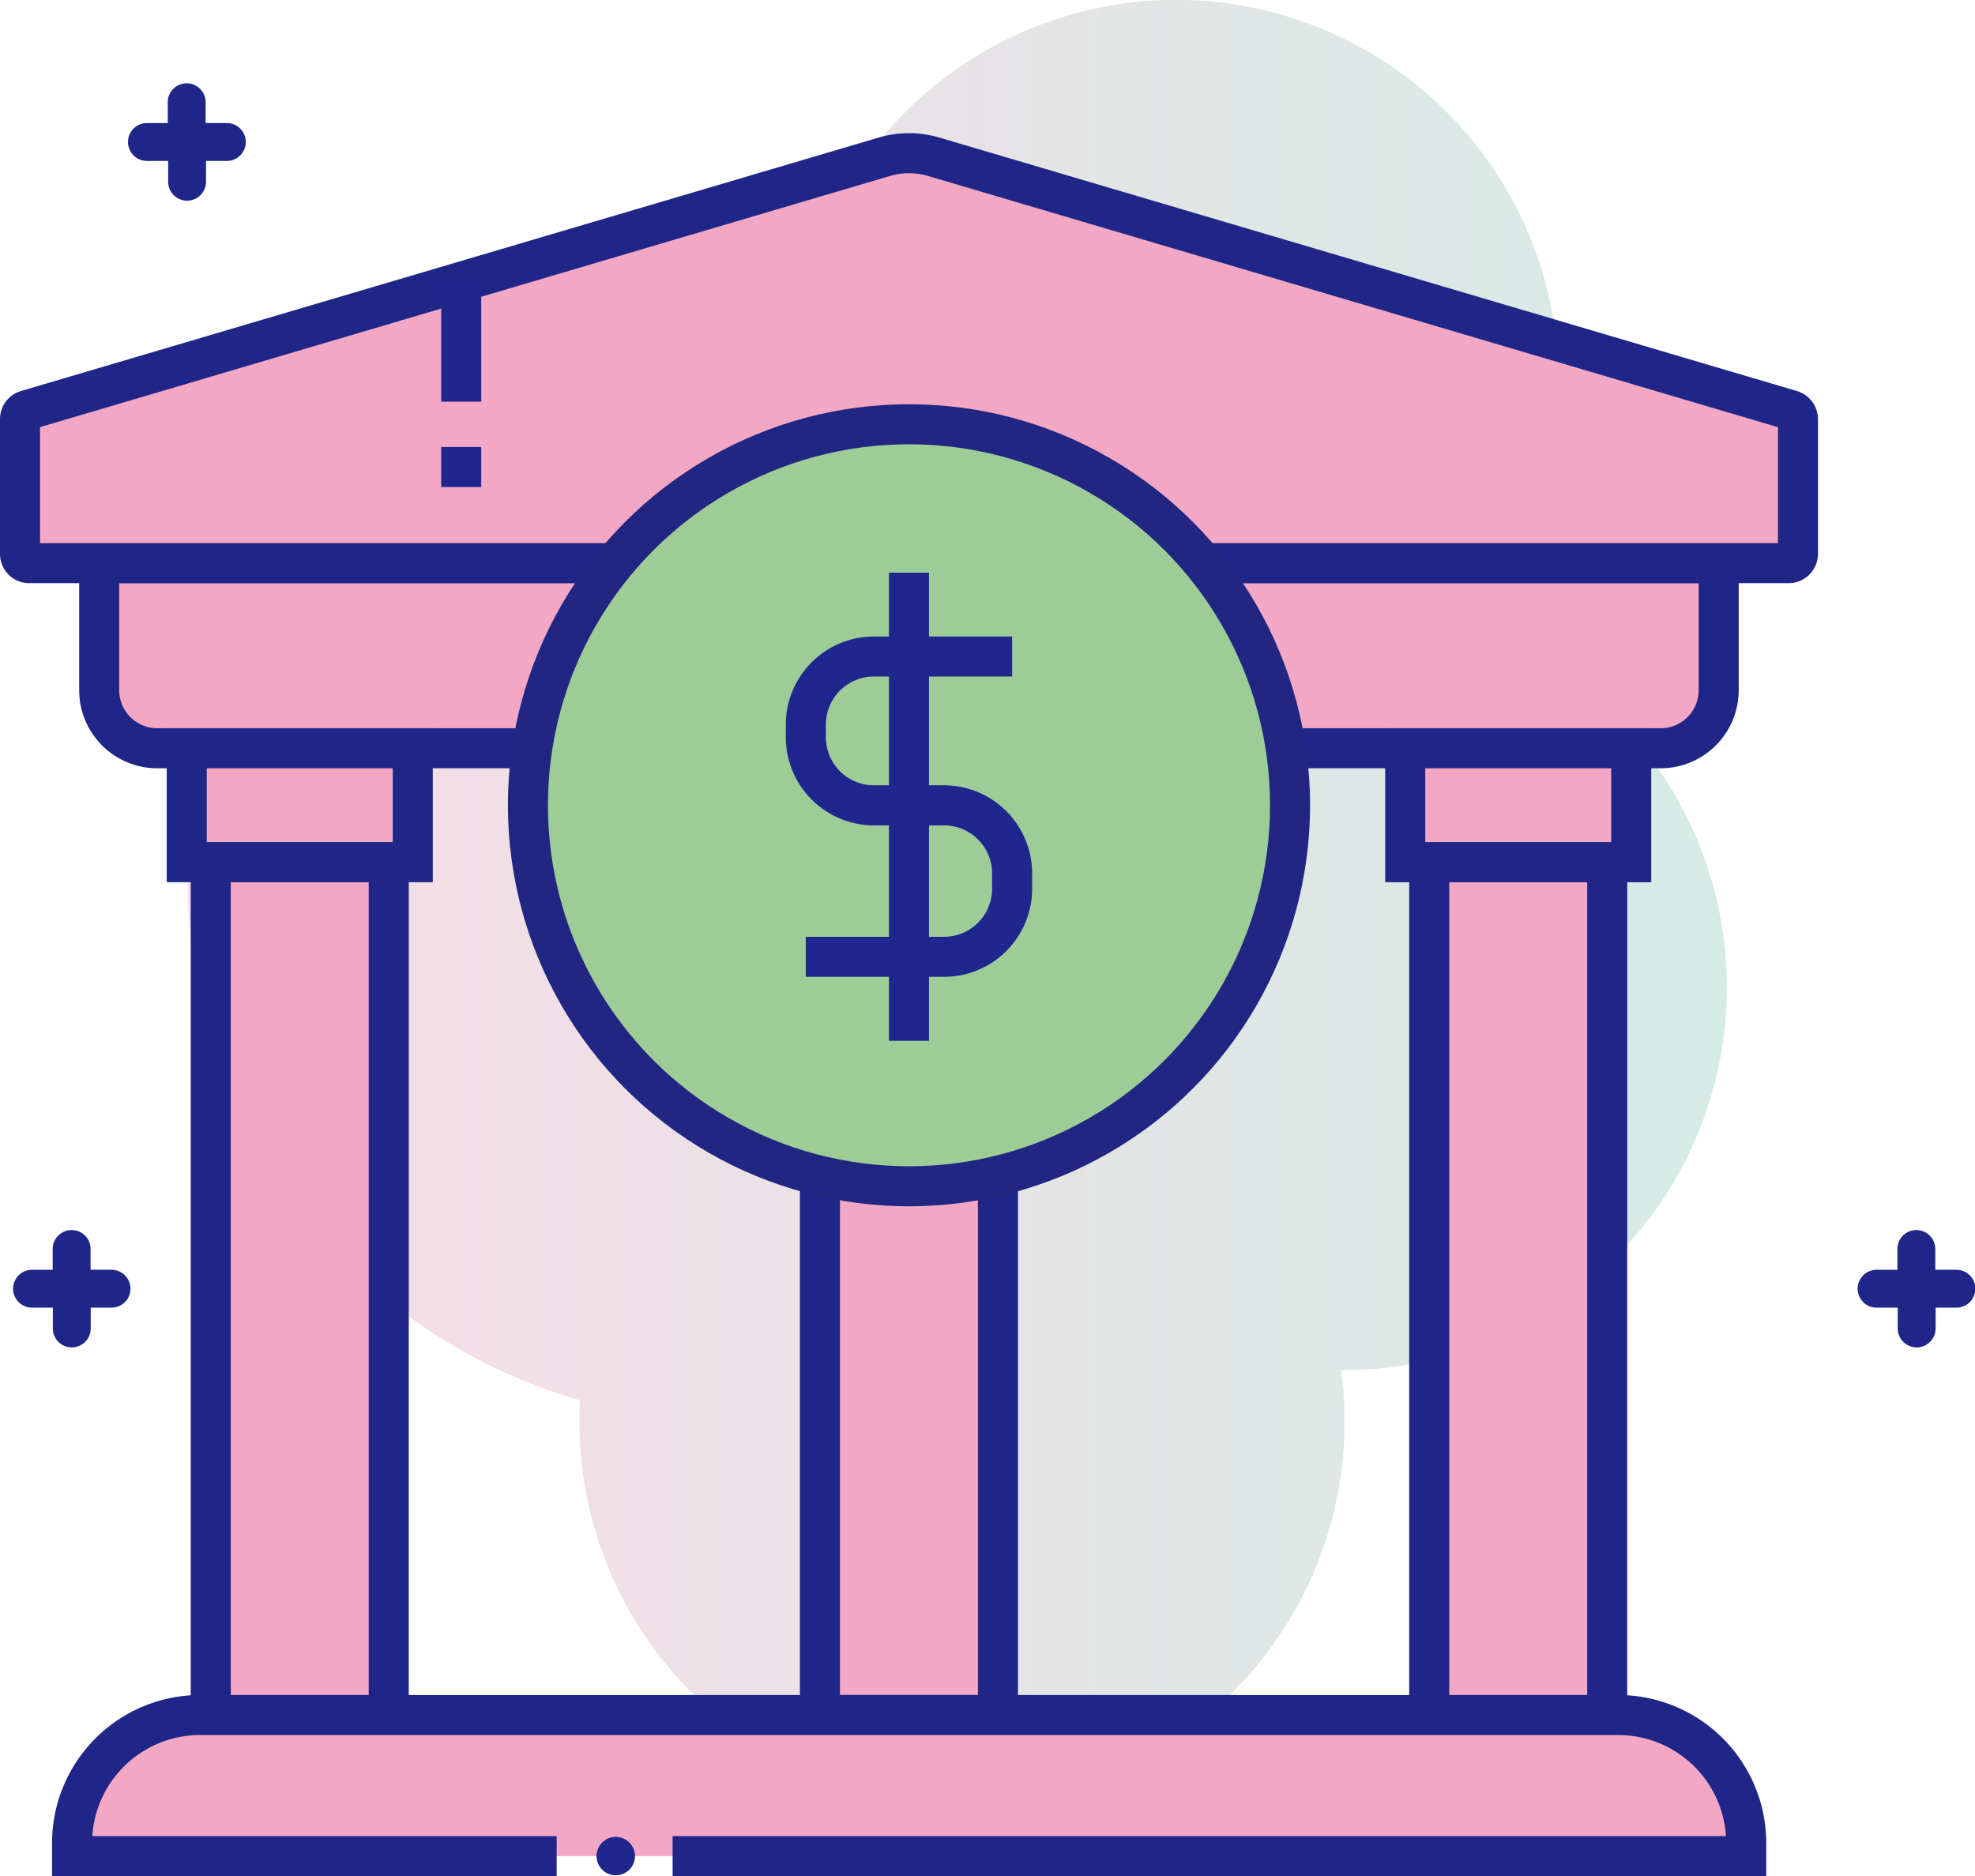 <svg xmlns="http://www.w3.org/2000/svg" xmlns:xlink="http://www.w3.org/1999/xlink" viewBox="0 0 246.65 234.33"><defs><style>.cls-1{isolation:isolate;}.cls-2{opacity:0.4;mix-blend-mode:multiply;fill:url(#linear-gradient);}.cls-3{fill:#f2a7c5;stroke:#1f2687;}.cls-3,.cls-4,.cls-5{stroke-miterlimit:10;stroke-width:5px;}.cls-4{fill:#9dcc96;stroke:#212683;}.cls-5{fill:none;stroke:#1f268e;}.cls-6{fill:#1f2687;}.cls-7{fill:#1f268e;}</style><linearGradient id="linear-gradient" x1="23.17" y1="112.62" x2="215.69" y2="112.62" gradientUnits="userSpaceOnUse"><stop offset="0" stop-color="#efa6c2"/><stop offset="1" stop-color="#96cdbd"/></linearGradient></defs><title>Bank</title><g class="cls-1"><g id="Layer_2" data-name="Layer 2"><g id="Layer_1-2" data-name="Layer 1"><path class="cls-2" d="M183.64,78.28a47.78,47.78,0,1,0-84.3-35.39,67.56,67.56,0,0,0-26.91,132q-.07,1.26-.07,2.53a47.78,47.78,0,1,0,95.12-6.3h.43a47.78,47.78,0,0,0,15.72-92.89Z"/><path class="cls-3" d="M76.78,70.34H12.39V86.21a7.25,7.25,0,0,0,7.25,7.25H66.46"/><path class="cls-3" d="M160.57,93.46h46.82a7.25,7.25,0,0,0,7.25-7.25V70.34H150.25"/><rect class="cls-3" x="23.32" y="93.46" width="28.23" height="14.23"/><rect class="cls-3" x="26.32" y="107.7" width="22.23" height="106.52"/><line class="cls-3" x1="126.28" y1="107.69" x2="124.63" y2="107.69"/><line class="cls-3" x1="100.75" y1="93.46" x2="99.4" y2="93.46"/><polyline class="cls-3" points="102.4 146.85 102.4 214.21 124.63 214.21 124.63 146.85"/><rect class="cls-3" x="175.49" y="93.46" width="28.23" height="14.23"/><rect class="cls-3" x="178.49" y="107.7" width="22.23" height="106.52"/><path class="cls-3" d="M150.25,70.34h73.13a1.16,1.16,0,0,0,1.16-1.15V52.35a1.17,1.17,0,0,0-.83-1.11L116.6,19.58a10.94,10.94,0,0,0-6.16,0L3.32,51.24a1.16,1.16,0,0,0-.82,1.11V69.19a1.15,1.15,0,0,0,1.15,1.15H76.78"/><circle class="cls-4" cx="113.52" cy="100.58" r="47.59"/><line class="cls-5" x1="100.75" y1="93.46" x2="99.4" y2="93.46"/><path class="cls-3" d="M84,231.83H218.08v-1.62a16,16,0,0,0-16-16H25a16,16,0,0,0-16,16v1.62H69.52"/><path class="cls-5" d="M126.4,82H109.15a8.51,8.51,0,0,0-8.51,8.51v1.57a8.51,8.51,0,0,0,8.51,8.51h8.74a8.51,8.51,0,0,1,8.51,8.51V111a8.51,8.51,0,0,1-8.51,8.51H100.63"/><polyline class="cls-5" points="113.52 71.53 113.52 81.98 113.52 119.54 113.52 130"/><path class="cls-6" d="M28.28,15.37h-2.6v-2.6a2.36,2.36,0,1,0-4.73,0v2.6h-2.6a2.36,2.36,0,0,0,0,4.73H21v2.6a2.36,2.36,0,0,0,4.73,0V20.1h2.6a2.36,2.36,0,1,0,0-4.73Z"/><path class="cls-6" d="M244.29,158.59h-2.6V156a2.36,2.36,0,1,0-4.73,0v2.6h-2.6a2.36,2.36,0,0,0,0,4.73H237v2.6a2.36,2.36,0,0,0,4.73,0v-2.6h2.6a2.36,2.36,0,1,0,0-4.73Z"/><path class="cls-6" d="M13.91,158.59h-2.6V156a2.36,2.36,0,1,0-4.73,0v2.6H4a2.36,2.36,0,0,0,0,4.73h2.6v2.6a2.36,2.36,0,0,0,4.73,0v-2.6h2.6a2.36,2.36,0,1,0,0-4.73Z"/><circle class="cls-7" cx="76.9" cy="231.83" r="2.4"/><line class="cls-5" x1="57.6" y1="35.2" x2="57.6" y2="50.17"/><line class="cls-5" x1="57.6" y1="55.83" x2="57.6" y2="60.83"/></g></g></g></svg>